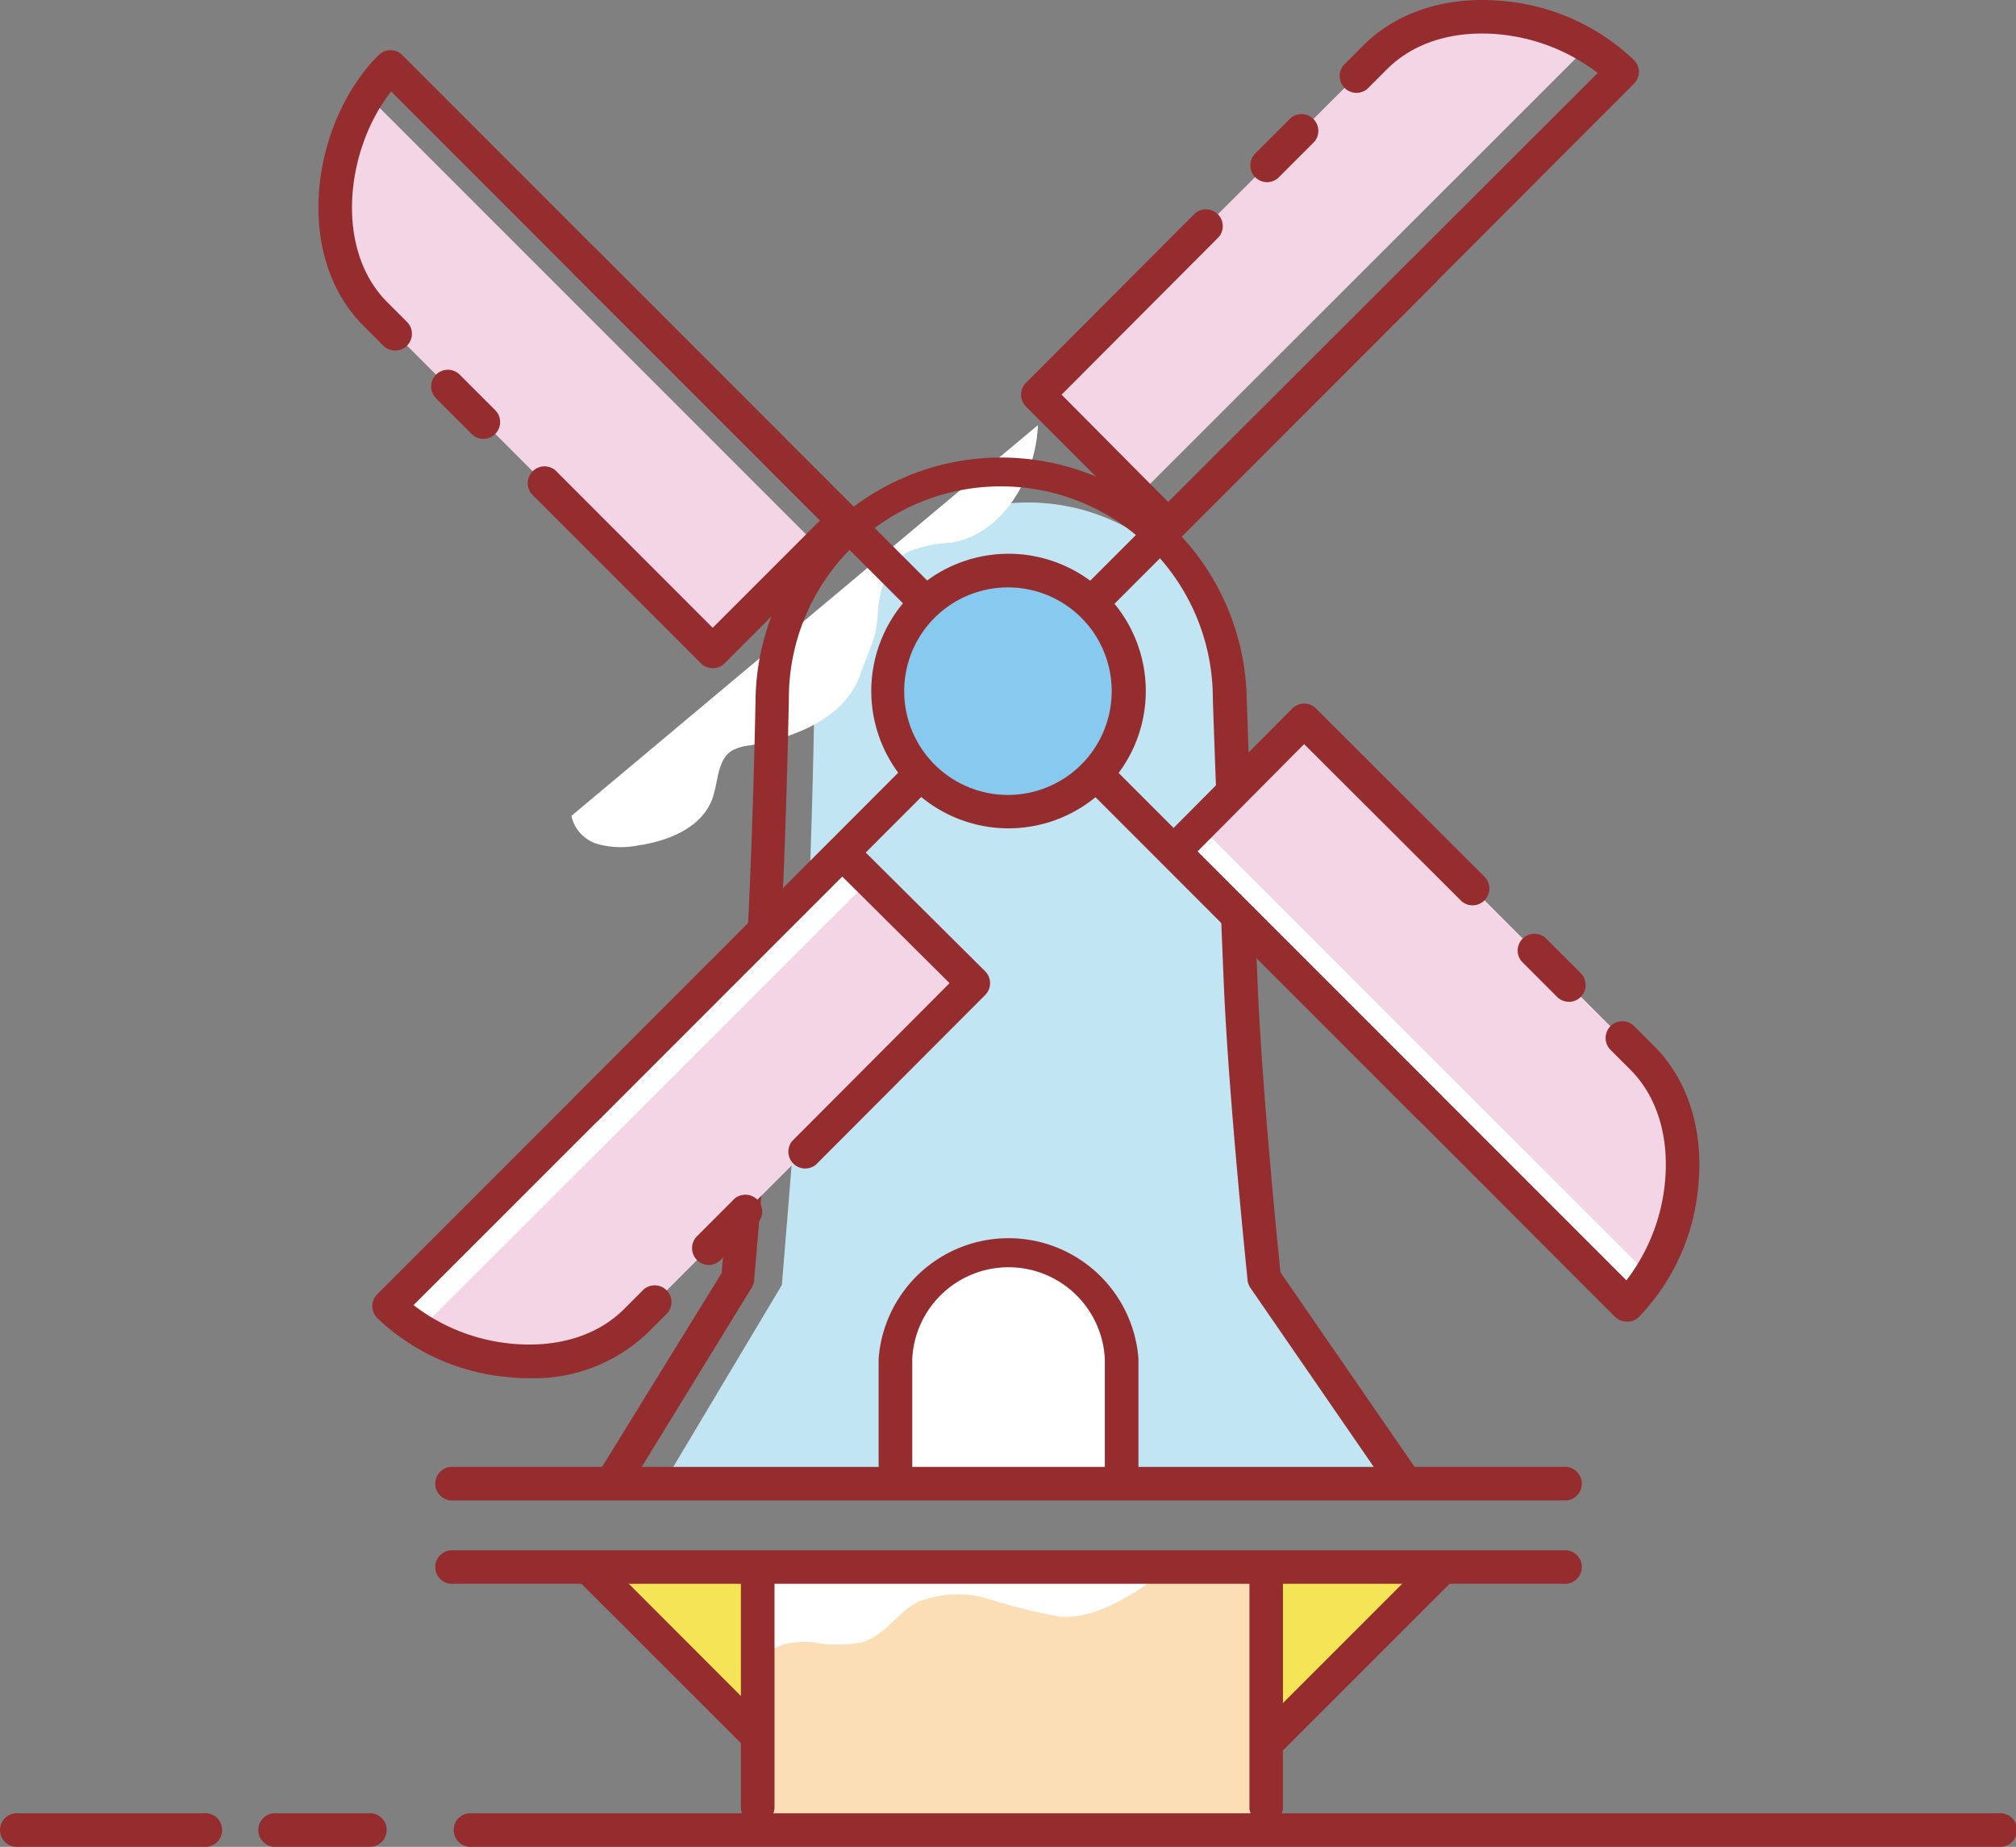 <?xml version="1.0" standalone="no"?><!DOCTYPE svg PUBLIC "-//W3C//DTD SVG 1.1//EN" "http://www.w3.org/Graphics/SVG/1.1/DTD/svg11.dtd"><svg t="1608598891225" class="icon" viewBox="0 0 1118 1024" version="1.1" xmlns="http://www.w3.org/2000/svg" p-id="1808" xmlns:xlink="http://www.w3.org/1999/xlink" width="218.359" height="200"><rect x="0" y="0" width="1118" height="1024" fill="#808080" stroke="none"/><defs><style type="text/css"></style></defs><path d="M420.194 876.982h281.951v135.032H420.194z" fill="#FBDEB5" p-id="1809"></path><path d="M645.465 871.925c-15.5 10.902-37.304 26.271-57.927 24.366a300.8 300.8 0 0 1-38.946-9.654 59.766 59.766 0 0 0-39.406 1.511c-12.085 6.108-18.061 18.718-31.525 22.527a74.346 74.346 0 0 1-26.271 0c-8.735-0.722-18.849 0-24.366 5.32-3.809 3.612-5.057 9.063-10.246 11.296l-2.299-62.393z" fill="#FFFFFF" p-id="1810"></path><path d="M367.915 822.471l65.677-110.009s8.341-99.369 12.15-157.624c4.138-63.641 5.648-153.421 5.648-153.421 0-67.844 53.133-122.816 118.612-122.816s118.218 54.971 118.218 122.816c0 0 2.036 61.342 5.714 153.618 2.561 63.575 12.15 157.624 12.15 157.624l73.164 110.009" fill="#C2E5F3" p-id="1811"></path><path d="M336.719 875.997l78.812-0.066 0.131 78.812-78.944-78.746z" fill="#F5E455" p-id="1812"></path><path d="M575.585 235.714c-1.051 28.898-19.703 60.882-48.535 65.217a73.295 73.295 0 0 0-23.118 4.86c-12.019 6.568-16.485 21.345-17.207 34.874S481.536 361.222 476.939 374.358c-8.669 23.906-36.188 34.809-61.276 38.946a27.716 27.716 0 0 0-9.786 2.89c-8.144 5.188-7.487 17.01-10.705 26.271-5.648 16.222-24.235 23.841-41.245 26.271a48.667 48.667 0 0 1-22.396-0.722 20.885 20.885 0 0 1-14.646-15.631z" fill="#FFFFFF" p-id="1813"></path><path d="M783.452 875.997l-78.812-0.066-0.066 78.812 78.878-78.746z" fill="#F5E455" p-id="1814"></path><path d="M496.576 817.019v-63.575a61.933 61.933 0 0 1 62.459-60.685 61.933 61.933 0 0 1 62.721 60.685v63.575" fill="#FFFFFF" p-id="1815"></path><path d="M867.125 831.928H251.47a9.326 9.326 0 1 1 0-18.587h615.654a9.326 9.326 0 1 1 0 18.587zM867.125 878.165H251.47a9.326 9.326 0 1 1 0-18.587h615.654a9.326 9.326 0 1 1 0 18.587z" fill="#952D2E" p-id="1816"></path><path d="M339.215 831.731a9.326 9.326 0 0 1-7.947-14.186l68.895-111.651c1.314-15.303 9.063-106.002 12.807-160.908 4.335-64.757 6.042-157.165 6.042-158.084a136.214 136.214 0 0 1 272.362 0s2.167 64.166 6.042 158.412c2.496 59.109 11.099 144.883 12.676 160.12l76.973 111.651a9.326 9.326 0 0 1-15.368 10.574l-78.287-113.621a9.392 9.392 0 0 1-1.576-4.335c0-0.985-10.311-98.515-13.135-163.601-3.941-94.312-6.108-158.215-6.108-158.872a117.561 117.561 0 1 0-235.123 0c0 1.117-1.708 93.984-6.108 159.201-4.006 59.963-13.135 162.419-13.135 163.47a9.129 9.129 0 0 1-1.379 4.072L347.161 827.528a9.457 9.457 0 0 1-7.947 4.203z" fill="#952D2E" p-id="1817"></path><path d="M850.508 526.531l19.572 19.637M899.438 575.526l10.968 10.968c35.531 35.465 28.504 100.091-3.547 132.142L655.448 467.29 723.227 399.381l93.984 93.852M543.666 355.443l253.578 253.578M412.641 672.465l-19.572 19.572M363.712 721.394l-10.968 10.968c-35.531 35.531-102.653 26.271-137.002-8.341L467.087 472.873l72.704 72.244-93.852 94.049M578.935 360.828L325.357 614.406" fill="#FFFFFF" p-id="1818"></path><path d="M850.508 526.531l19.572 19.637M899.438 575.526l10.968 10.968c35.531 35.465 33.561 95.034 6.042 122.553l-251.411-251.345 58.19-58.321 93.984 93.852M553.255 345.854l253.578 253.578M268.087 234.006l-19.572-19.572M219.157 185.077l-10.968-10.968C172.658 138.578 174.628 78.812 202.213 51.491l251.345 251.345L395.237 361.222 301.385 267.305M565.405 414.683L311.827 161.105M412.641 672.465l-19.572 19.572M363.712 721.394l-10.968 10.968c-35.531 35.531-94.64 34.021-121.699 6.568l251.345-251.017L539.791 545.117 445.939 639.167M594.238 376.065L340.659 629.644M702.67 91.685l19.637-19.572M751.665 42.756L762.633 31.788c35.465-35.531 93.786-34.809 120.254-8.407L631.279 274.792l-55.957-55.957L669.372 124.786M519.629 386.574l253.644-253.578" fill="#F4D5E6" p-id="1819"></path><path d="M870.08 555.429a9.063 9.063 0 0 1-6.568-2.693l-19.703-19.703a9.326 9.326 0 0 1 13.135-13.135l19.703 19.703a9.326 9.326 0 0 1-6.568 15.894z" fill="#952D2E" p-id="1820"></path><path d="M902.065 732.756a9.063 9.063 0 0 1-6.568-2.758L644.415 478.653a9.457 9.457 0 0 1 0-13.135l72.244-72.704a9.326 9.326 0 0 1 13.135 0l93.984 93.852a9.326 9.326 0 0 1-13.135 13.135L723.227 412.582l-59.109 59.503 237.816 237.816a105.543 105.543 0 0 0 21.476-55.3c2.167-25.023-4.663-46.893-19.309-61.539l-10.968-10.968a9.26 9.26 0 0 1 13.135-13.135l10.968 10.968c18.652 18.587 27.387 45.974 24.694 76.316a119.794 119.794 0 0 1-32.838 73.755 9.063 9.063 0 0 1-7.027 2.758z" fill="#952D2E" p-id="1821"></path><path d="M792.45 623.142a9.129 9.129 0 0 1-6.568-2.758L532.304 366.805a9.26 9.26 0 0 1 13.135-13.135l253.578 253.578a9.326 9.326 0 0 1-6.568 15.894zM702.67 101.011a9.326 9.326 0 0 1-6.568-15.894l19.703-19.703a9.326 9.326 0 0 1 13.135 13.135l-19.703 19.703a9.129 9.129 0 0 1-6.568 2.758z" fill="#952D2E" p-id="1822"></path><path d="M648.158 300.8a9.26 9.26 0 0 1-6.568-2.758L568.952 225.403a9.326 9.326 0 0 1 0-13.135L662.804 118.218a9.326 9.326 0 0 1 13.135 13.135L588.721 218.835l59.109 59.503 238.21-237.881a106.068 106.068 0 0 0-55.3-21.476c-25.089-2.167-46.893 4.729-61.539 19.375l-10.968 10.968a9.326 9.326 0 0 1-13.135-13.135L756.065 25.154C774.652 6.568 802.039-2.167 832.316 0.46a120.189 120.189 0 0 1 73.821 32.838 9.26 9.26 0 0 1 0 13.135L654.792 298.041a9.326 9.326 0 0 1-6.633 2.758z" fill="#952D2E" p-id="1823"></path><path d="M536.376 412.582a9.063 9.063 0 0 1-6.568-2.693 9.26 9.26 0 0 1 0-13.135l253.578-253.578a9.326 9.326 0 0 1 13.135 13.135L542.944 409.889a9.195 9.195 0 0 1-6.568 2.693zM268.087 243.333a9.26 9.26 0 0 1-6.568-2.758l-19.703-19.703a9.26 9.26 0 0 1 13.135-13.135l19.703 19.703a9.326 9.326 0 0 1-6.568 15.894z" fill="#952D2E" p-id="1824"></path><path d="M395.237 370.483a9.326 9.326 0 0 1-6.568-2.758L294.817 273.872a9.326 9.326 0 0 1 13.135-13.135L395.237 348.087l59.503-59.503L216.924 50.702c-25.023 31.722-31.788 87.219-2.167 116.839l10.968 10.968a9.26 9.26 0 0 1-13.135 13.135l-10.968-10.968c-39.931-39.931-28.307-113.49 8.341-150.137a9.326 9.326 0 0 1 13.135 0l251.345 251.411a9.26 9.26 0 0 1 0 13.135L401.805 367.79a9.063 9.063 0 0 1-6.568 2.693z" fill="#952D2E" p-id="1825"></path><path d="M579.723 409.626a9.063 9.063 0 0 1-6.568-2.693L319.577 153.355a9.326 9.326 0 1 1 13.135-13.135L586.291 394.061a9.195 9.195 0 0 1 0 13.135 9.063 9.063 0 0 1-6.568 2.43zM393.07 701.363a9.326 9.326 0 0 1-6.568-15.894l19.703-19.703a9.326 9.326 0 1 1 13.135 13.135l-19.703 19.703a9.26 9.26 0 0 1-6.568 2.758z" fill="#952D2E" p-id="1826"></path><path d="M293.635 764.15c-3.481 0-7.027 0-10.64-0.525a119.992 119.992 0 0 1-73.821-32.838 9.326 9.326 0 0 1 0-13.135L460.52 466.305a9.195 9.195 0 0 1 13.135 0l72.704 72.244a9.326 9.326 0 0 1 0 13.135L452.507 645.734a9.326 9.326 0 0 1-13.135-13.135L526.59 545.117 467.087 486.008l-237.75 237.619a105.083 105.083 0 0 0 55.3 21.476c24.957 2.167 46.828-4.663 61.473-19.309l10.968-10.968a9.326 9.326 0 0 1 13.135 13.135l-10.968 10.968a91.028 91.028 0 0 1-65.611 25.22z" fill="#952D2E" p-id="1827"></path><path d="M325.357 623.93a9.326 9.326 0 0 1-6.568-15.894L572.17 354.261a9.326 9.326 0 0 1 13.135 13.135L331.99 620.974a9.326 9.326 0 0 1-6.633 2.955z" fill="#952D2E" p-id="1828"></path><path d="M559.298 383.158m-66.793 0a66.793 66.793 0 1 0 133.587 0 66.793 66.793 0 1 0-133.587 0Z" fill="#88CAEF" p-id="1829"></path><path d="M559.035 459.278a76.119 76.119 0 1 1 76.382-76.119A76.185 76.185 0 0 1 559.035 459.278z m0-133.587a57.533 57.533 0 1 0 57.467 57.467A57.467 57.467 0 0 0 559.035 325.691zM420.194 1011.423a9.392 9.392 0 0 1-9.326-9.326v-124.786a9.326 9.326 0 0 1 18.652 0v124.786a9.392 9.392 0 0 1-9.326 9.326zM702.145 1011.423a9.326 9.326 0 0 1-9.26-9.326v-124.786a9.326 9.326 0 0 1 18.587 0v124.786a9.326 9.326 0 0 1-9.326 9.326z" fill="#952D2E" p-id="1830"></path><path d="M419.406 971.229a9.26 9.26 0 0 1-6.568-2.758l-89.452-89.386a9.326 9.326 0 1 1 13.135-13.135l89.386 89.452a9.326 9.326 0 0 1-6.568 15.894zM704.64 973.593a9.326 9.326 0 0 1-6.568-15.894l91.948-91.948a9.326 9.326 0 1 1 13.135 13.135l-91.948 91.948a9.457 9.457 0 0 1-6.568 2.758zM622.019 826.346a9.326 9.326 0 0 1-9.326-9.326v-63.575a53.461 53.461 0 0 0-106.79 0v63.575a9.326 9.326 0 1 1-18.652 0v-63.575a72.244 72.244 0 0 1 144.095 0v63.575a9.326 9.326 0 0 1-9.326 9.326zM1108.487 1023.967H261.716a9.326 9.326 0 1 1 0-18.587h846.771a9.326 9.326 0 1 1 0 18.587zM205.891 1023.967h-52.541a9.326 9.326 0 1 1 0-18.587h52.541a9.326 9.326 0 0 1 0 18.587zM113.089 1023.967H10.108a9.326 9.326 0 1 1 0-18.587H113.089a9.326 9.326 0 1 1 0 18.587z" fill="#952D2E" p-id="1831"></path></svg>